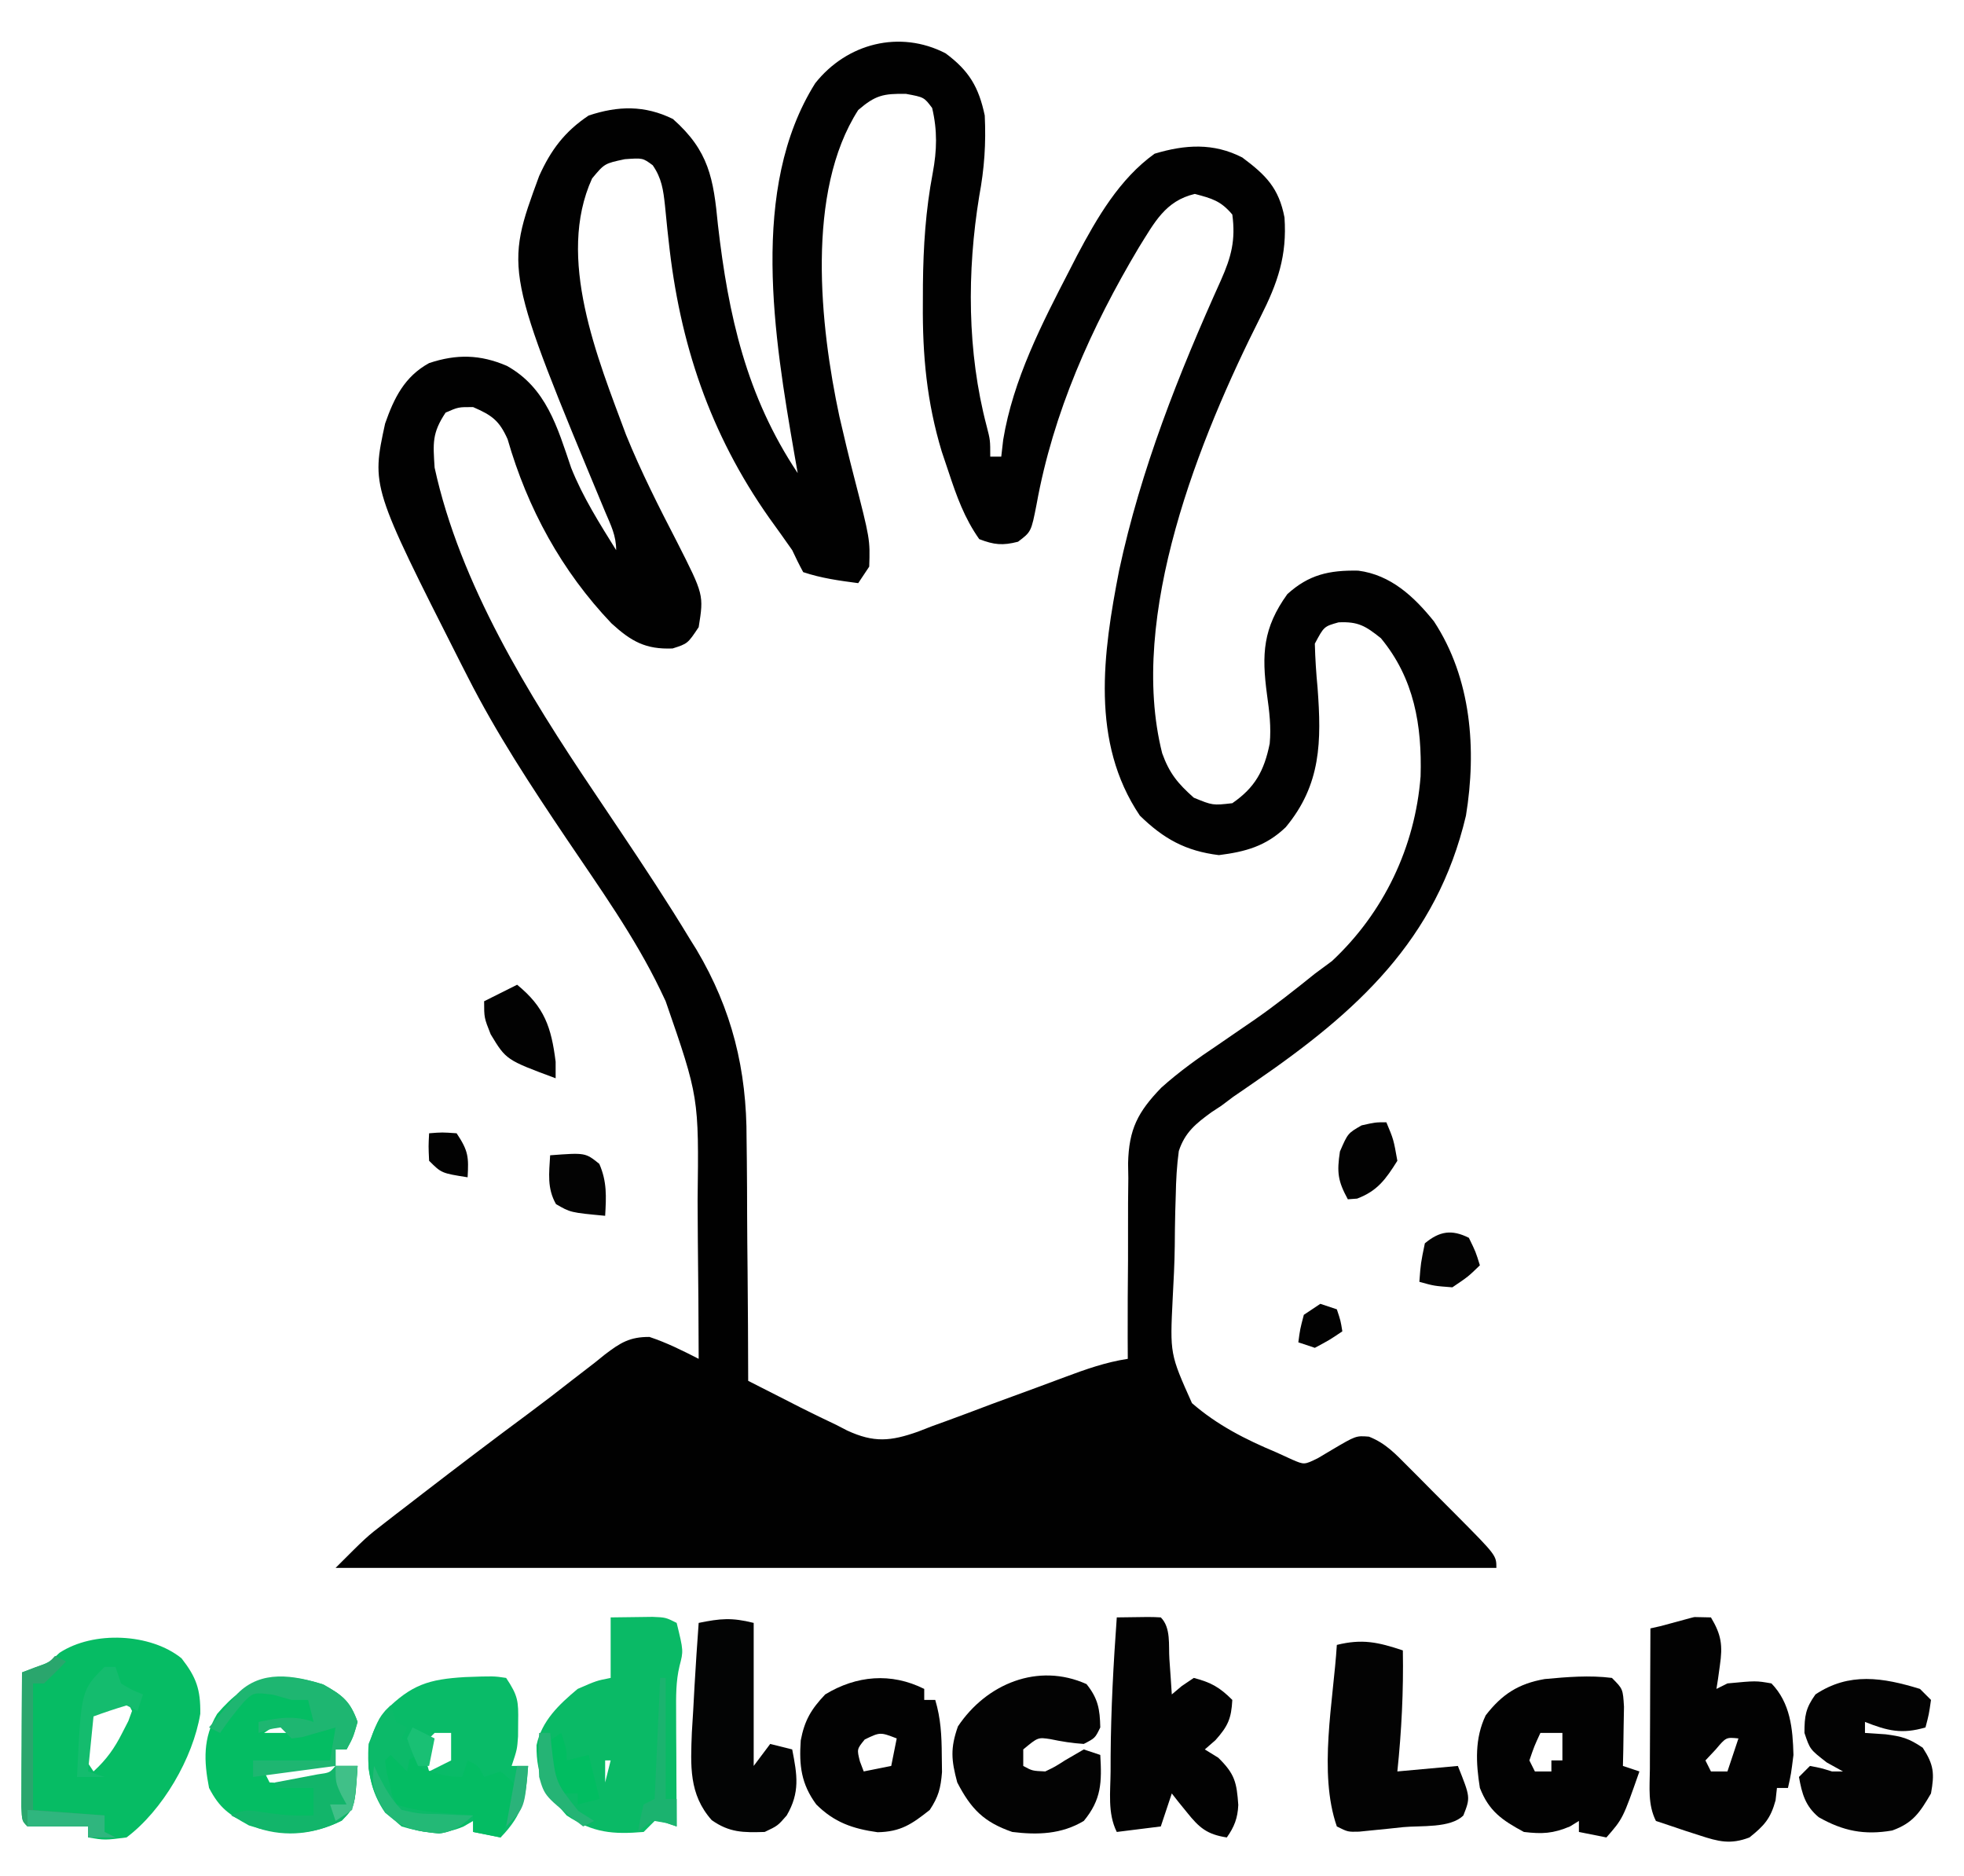 <?xml version="1.0" encoding="UTF-8"?>
<svg version="1.1" xmlns="http://www.w3.org/2000/svg" width="357" height="341">
<path d="M0 0 C4.303 3.184 6.038 6.167 7.125 11.312 C7.368 16.412 7.059 20.925 6.125 25.938 C3.88 39.682 3.915 54.275 7.469 67.766 C8.125 70.312 8.125 70.312 8.125 73.312 C8.785 73.312 9.445 73.312 10.125 73.312 C10.299 71.8 10.299 71.8 10.477 70.258 C12.275 59.318 17.512 49.141 22.562 39.375 C23.225 38.08 23.225 38.08 23.902 36.759 C27.534 29.905 31.611 22.833 38 18.25 C43.538 16.589 48.682 16.242 53.938 18.938 C58.21 22.121 60.581 24.476 61.609 29.84 C62.095 36.794 60.368 41.754 57.253 47.909 C46.206 69.816 33.075 102.25 39.375 127.23 C40.687 130.872 42.204 132.716 45.125 135.312 C48.563 136.721 48.563 136.721 52.125 136.312 C56.262 133.462 57.925 130.401 58.922 125.48 C59.207 122.439 58.854 119.621 58.434 116.605 C57.439 109.215 57.692 104.47 62.125 98.312 C66.033 94.76 69.732 93.942 75.008 94.039 C80.941 94.805 85.171 98.775 88.773 103.254 C95.59 113.636 96.551 126.558 94.594 138.574 C89.264 161.197 74.705 174.283 56.228 186.975 C55.539 187.451 54.85 187.927 54.141 188.418 C53.232 189.039 53.232 189.039 52.306 189.673 C51.586 190.214 50.866 190.755 50.125 191.312 C49.543 191.694 48.961 192.075 48.361 192.468 C45.522 194.528 43.504 196.145 42.398 199.548 C42.033 202.242 41.893 204.856 41.844 207.574 C41.813 208.561 41.783 209.547 41.752 210.563 C41.703 212.647 41.674 214.73 41.663 216.814 C41.625 219.981 41.46 223.125 41.289 226.287 C40.788 236.423 40.788 236.423 44.791 245.364 C49.365 249.352 54.558 251.986 60.125 254.312 C61.078 254.748 62.03 255.183 63.011 255.631 C65.206 256.579 65.206 256.579 67.66 255.379 C68.911 254.634 68.911 254.634 70.188 253.875 C74.6 251.271 74.6 251.271 76.964 251.457 C80.031 252.671 81.786 254.602 84.109 256.934 C84.57 257.394 85.03 257.854 85.505 258.327 C86.473 259.298 87.438 260.272 88.399 261.25 C89.875 262.75 91.364 264.236 92.855 265.721 C100.125 273.046 100.125 273.046 100.125 275.312 C30.495 275.312 -39.135 275.312 -110.875 275.312 C-105.247 269.684 -105.247 269.684 -102.012 267.184 C-100.941 266.353 -100.941 266.353 -99.849 265.505 C-99.094 264.926 -98.34 264.347 -97.562 263.75 C-96.77 263.138 -95.977 262.526 -95.161 261.895 C-88.742 256.95 -82.29 252.049 -75.777 247.227 C-73.07 245.22 -70.404 243.168 -67.754 241.086 C-66.419 240.057 -65.085 239.029 -63.75 238 C-63.146 237.513 -62.543 237.026 -61.921 236.525 C-59.108 234.384 -57.402 233.309 -53.82 233.332 C-50.658 234.385 -47.839 235.798 -44.875 237.312 C-44.891 230.144 -44.947 222.977 -45.028 215.81 C-45.051 213.377 -45.065 210.943 -45.071 208.51 C-44.836 189.76 -44.836 189.76 -50.875 172.312 C-51.193 171.642 -51.511 170.971 -51.838 170.28 C-56.511 160.581 -62.876 151.719 -68.875 142.812 C-75.34 133.212 -81.631 123.648 -86.875 113.312 C-87.287 112.507 -87.699 111.701 -88.123 110.87 C-104.365 78.78 -104.365 78.78 -101.875 67.312 C-100.254 62.656 -98.334 58.758 -93.875 56.312 C-88.875 54.646 -84.588 54.736 -79.75 56.812 C-72.576 60.787 -70.553 67.987 -68.055 75.348 C-65.939 80.665 -62.888 85.463 -59.875 90.312 C-59.875 87.622 -60.838 85.799 -61.887 83.316 C-80.163 39.38 -80.163 39.38 -73.875 22.312 C-71.751 17.588 -69.229 14.215 -64.875 11.312 C-59.505 9.523 -54.678 9.428 -49.562 11.938 C-43.011 17.727 -42.183 22.764 -41.375 31.188 C-39.479 47.666 -36.217 62.3 -26.875 76.312 C-27.08 75.141 -27.285 73.969 -27.496 72.762 C-31.115 51.795 -35.706 24.554 -23.688 5.438 C-17.938 -1.822 -8.325 -4.294 0 0 Z M-15.875 10.312 C-25.433 25.181 -22.826 49.526 -19.301 65.993 C-18.459 69.664 -17.585 73.324 -16.64 76.97 C-13.713 88.342 -13.713 88.342 -13.875 93.312 C-14.535 94.302 -15.195 95.293 -15.875 96.312 C-19.344 95.854 -22.549 95.421 -25.875 94.312 C-26.589 93.004 -27.245 91.664 -27.875 90.312 C-29.253 88.342 -30.652 86.385 -32.062 84.438 C-42.853 69.116 -48.348 52.673 -50.332 34.109 C-50.453 33.026 -50.453 33.026 -50.576 31.921 C-50.731 30.5 -50.873 29.078 -51.002 27.655 C-51.307 24.83 -51.596 22.717 -53.227 20.352 C-55.035 19.013 -55.035 19.013 -58.312 19.25 C-61.986 20.031 -61.986 20.031 -64.25 22.75 C-70.83 37.175 -63.263 55.388 -58.082 69.34 C-55.369 76.022 -52.102 82.473 -48.787 88.875 C-43.937 98.439 -43.937 98.439 -44.875 104.312 C-46.875 107.312 -46.875 107.312 -49.625 108.188 C-54.518 108.376 -57.116 106.918 -60.715 103.633 C-69.796 94.102 -75.989 82.725 -79.609 70.141 C-81.14 66.72 -82.479 65.793 -85.875 64.312 C-88.555 64.298 -88.555 64.298 -90.875 65.312 C-93.364 69.046 -93.155 70.883 -92.875 75.312 C-88.274 96.444 -75.813 116.591 -63.875 134.312 C-62.852 135.837 -61.828 137.362 -60.805 138.887 C-60.299 139.64 -59.793 140.393 -59.272 141.169 C-54.872 147.728 -50.525 154.303 -46.438 161.062 C-46.049 161.687 -45.66 162.311 -45.259 162.954 C-38.801 173.843 -36.127 184.792 -36.168 197.367 C-36.153 198.635 -36.138 199.902 -36.122 201.208 C-36.087 204.526 -36.072 207.843 -36.068 211.16 C-36.059 214.567 -36.021 217.973 -35.986 221.379 C-35.924 228.023 -35.889 234.668 -35.875 241.312 C-33.378 242.589 -30.877 243.858 -28.375 245.125 C-27.679 245.481 -26.983 245.838 -26.266 246.205 C-24.15 247.273 -22.016 248.296 -19.875 249.312 C-19.219 249.652 -18.563 249.991 -17.887 250.34 C-13.03 252.585 -10.003 252.313 -4.998 250.544 C-4.18 250.225 -3.362 249.906 -2.52 249.578 C-1.655 249.266 -0.79 248.953 0.101 248.631 C2.848 247.632 5.58 246.599 8.312 245.562 C11.059 244.549 13.807 243.542 16.556 242.537 C18.262 241.911 19.965 241.278 21.665 240.637 C25.466 239.215 29.092 237.928 33.125 237.312 C33.119 236.052 33.112 234.791 33.106 233.492 C33.091 228.788 33.123 224.085 33.168 219.38 C33.181 217.349 33.182 215.318 33.17 213.288 C33.155 210.357 33.184 207.43 33.223 204.5 C33.208 203.601 33.194 202.701 33.179 201.775 C33.32 195.592 34.933 192.449 39.226 188.013 C42.456 185.12 45.897 182.652 49.5 180.25 C51.005 179.218 52.509 178.184 54.012 177.148 C54.724 176.661 55.436 176.173 56.169 175.671 C59.95 173.045 63.54 170.196 67.125 167.312 C68.156 166.549 69.188 165.786 70.25 165 C79.677 156.188 85.358 144.247 86.348 131.43 C86.62 122.174 85.184 113.619 79.125 106.312 C76.33 104.091 75.017 103.271 71.438 103.438 C68.792 104.182 68.792 104.182 67.125 107.312 C67.195 110.041 67.365 112.665 67.625 115.375 C68.341 125.023 68.297 132.911 61.828 140.684 C58.221 144.134 54.529 145.134 49.688 145.75 C43.662 145.01 39.637 142.791 35.312 138.562 C26.317 125.198 28.621 109.022 31.543 94.031 C35.486 75.615 42.355 58.332 50.073 41.21 C51.94 37.015 52.748 33.937 52.125 29.312 C50.033 26.818 48.439 26.396 45.312 25.562 C39.926 26.83 37.963 30.782 35.125 35.312 C26.475 49.825 19.55 65.319 16.542 82.008 C15.566 86.98 15.566 86.98 13.172 88.785 C10.375 89.506 8.827 89.352 6.125 88.312 C3.439 84.516 2.015 80.52 0.562 76.125 C-0.058 74.278 -0.058 74.278 -0.691 72.395 C-3.415 63.389 -4.202 54.897 -4.125 45.5 C-4.121 44.352 -4.117 43.205 -4.113 42.022 C-4.042 35.1 -3.619 28.546 -2.328 21.742 C-1.563 17.642 -1.469 14.027 -2.438 9.938 C-3.907 7.981 -3.907 7.981 -7.188 7.375 C-11.329 7.305 -12.764 7.633 -15.875 10.312 Z " fill="#010101" transform="translate(171.875,9.688)"/>
<path d="M0 0 C2.683 3.438 3.471 5.665 3.406 10.086 C2.088 18.121 -3.439 27.642 -10 32.562 C-13.938 33.062 -13.938 33.062 -17 32.562 C-17 31.902 -17 31.242 -17 30.562 C-18.073 30.562 -19.145 30.562 -20.25 30.562 C-22.833 30.562 -25.417 30.562 -28 30.562 C-29 29.562 -29 29.562 -29.114 26.97 C-29.108 25.845 -29.103 24.719 -29.098 23.559 C-29.094 22.344 -29.091 21.129 -29.088 19.877 C-29.08 18.598 -29.071 17.318 -29.062 16 C-29.058 14.717 -29.053 13.433 -29.049 12.111 C-29.037 8.928 -29.021 5.745 -29 2.562 C-28.212 2.265 -27.425 1.967 -26.613 1.66 C-23.99 0.717 -23.99 0.717 -22.188 -1 C-16.022 -5.052 -5.613 -4.56 0 0 Z M-10 7.562 C-13.705 8.693 -13.705 8.693 -17 10.562 C-18.243 14.011 -18.243 14.011 -18 17.562 C-17.01 19.047 -17.01 19.047 -16 20.562 C-13.651 18.409 -12.176 16.346 -10.75 13.5 C-10.394 12.808 -10.038 12.116 -9.672 11.402 C-9.45 10.795 -9.228 10.188 -9 9.562 C-9.33 8.902 -9.66 8.242 -10 7.562 Z " fill="#06BC64" transform="translate(33,301.438)"/>
<path d="M0 0 C1.454 0.031 1.454 0.031 2.938 0.062 C4.845 3.237 5.098 5.168 4.562 8.812 C4.396 10.011 4.396 10.011 4.227 11.234 C4.083 12.139 4.083 12.139 3.938 13.062 C4.598 12.732 5.258 12.402 5.938 12.062 C11.131 11.568 11.131 11.568 13.938 12.062 C17.378 15.614 17.816 20.278 17.938 25.062 C17.5 28.562 17.5 28.562 16.938 31.062 C16.277 31.062 15.617 31.062 14.938 31.062 C14.855 31.805 14.773 32.547 14.688 33.312 C13.777 36.651 12.62 37.917 9.938 40.062 C6.497 41.377 4.32 40.82 0.875 39.688 C0.018 39.412 -0.839 39.136 -1.723 38.852 C-2.495 38.591 -3.267 38.331 -4.062 38.062 C-5.053 37.733 -6.043 37.403 -7.062 37.062 C-8.569 34.05 -8.184 30.95 -8.16 27.648 C-8.159 26.919 -8.157 26.189 -8.156 25.437 C-8.15 23.104 -8.138 20.771 -8.125 18.438 C-8.12 16.857 -8.115 15.276 -8.111 13.695 C-8.1 9.818 -8.083 5.94 -8.062 2.062 C-7.423 1.918 -6.784 1.774 -6.125 1.625 C-0.18 0.004 -0.18 0.004 0 0 Z M3.812 24.062 C3.194 24.723 2.575 25.383 1.938 26.062 C2.268 26.723 2.598 27.383 2.938 28.062 C3.928 28.062 4.918 28.062 5.938 28.062 C6.598 26.082 7.258 24.102 7.938 22.062 C5.694 21.834 5.694 21.834 3.812 24.062 Z " fill="#020202" transform="translate(308.062,293.938)"/>
<path d="M0 0 C1.609 -0.021 3.217 -0.041 4.875 -0.062 C6.232 -0.08 6.232 -0.08 7.617 -0.098 C10 0 10 0 12 1 C13.242 6.08 13.242 6.08 12.526 8.806 C11.838 11.677 11.888 14.345 11.902 17.297 C11.907 19.105 11.907 19.105 11.912 20.949 C11.92 22.203 11.929 23.458 11.938 24.75 C11.942 26.02 11.947 27.289 11.951 28.598 C11.963 31.732 11.979 34.866 12 38 C11.381 37.794 10.762 37.587 10.125 37.375 C9.073 37.189 9.073 37.189 8 37 C7.34 37.66 6.68 38.32 6 39 C0.404 39.466 -3.185 39.174 -8 36 C-11.74 31.856 -13.539 28.95 -13.477 23.234 C-12.532 18.805 -9.389 15.828 -6 13 C-2.562 11.5 -2.562 11.5 0 11 C0 7.37 0 3.74 0 0 Z M-1 26 C-1 27.32 -1 28.64 -1 30 C-0.67 28.68 -0.34 27.36 0 26 C-0.33 26 -0.66 26 -1 26 Z " fill="#0ABA66" transform="translate(111,294)"/>
<path d="M0 0 C5.219 -0.187 5.219 -0.187 7.469 0.152 C9.642 3.412 9.718 4.382 9.656 8.152 C9.65 9.019 9.643 9.885 9.637 10.777 C9.469 13.152 9.469 13.152 8.469 16.152 C9.459 16.152 10.449 16.152 11.469 16.152 C11.081 21.865 10.599 24.889 6.469 29.152 C4.819 28.822 3.169 28.492 1.469 28.152 C1.469 27.492 1.469 26.832 1.469 26.152 C0.9 26.482 0.332 26.812 -0.254 27.152 C-4.088 28.836 -7.58 28.336 -11.531 27.152 C-15.38 23.945 -16.734 21.569 -17.531 16.652 C-17.768 12.369 -17.047 9.723 -14.531 6.152 C-9.729 1.35 -6.578 0.396 0 0 Z M-5.531 10.152 C-6.191 10.812 -6.851 11.472 -7.531 12.152 C-7.211 14.755 -7.211 14.755 -6.531 17.152 C-5.211 16.492 -3.891 15.832 -2.531 15.152 C-2.531 13.502 -2.531 11.852 -2.531 10.152 C-3.521 10.152 -4.511 10.152 -5.531 10.152 Z " fill="#09BB68" transform="translate(84.531,304.848)"/>
<path d="M0 0 C2 2 2 2 2.195 5.258 C2.172 6.534 2.149 7.81 2.125 9.125 C2.107 10.406 2.089 11.688 2.07 13.008 C2.047 13.995 2.024 14.983 2 16 C2.99 16.33 3.98 16.66 5 17 C2 25.571 2 25.571 -1 29 C-2.65 28.67 -4.3 28.34 -6 28 C-6 27.34 -6 26.68 -6 26 C-6.536 26.33 -7.072 26.66 -7.625 27 C-10.703 28.296 -12.677 28.399 -16 28 C-19.987 25.853 -22.347 24.216 -24 20 C-24.722 15.468 -24.965 11.001 -22.938 6.797 C-19.977 2.968 -16.986 1.043 -12.227 0.207 C-8.159 -0.171 -4.065 -0.514 0 0 Z M-13 10 C-14.106 12.391 -14.106 12.391 -15 15 C-14.67 15.66 -14.34 16.32 -14 17 C-13.01 17 -12.02 17 -11 17 C-11 16.34 -11 15.68 -11 15 C-10.34 15 -9.68 15 -9 15 C-9 13.35 -9 11.7 -9 10 C-10.32 10 -11.64 10 -13 10 Z " fill="#020202" transform="translate(293,305)"/>
<path d="M0 0 C6.152 -0.098 6.152 -0.098 8 0 C9.878 1.878 9.391 5.039 9.562 7.562 C9.646 8.76 9.73 9.958 9.816 11.191 C9.877 12.118 9.938 13.045 10 14 C10.606 13.491 11.212 12.982 11.836 12.457 C12.55 11.976 13.264 11.495 14 11 C17.138 11.822 18.703 12.703 21 15 C20.822 18.383 20.212 19.763 17.938 22.312 C17.298 22.869 16.659 23.426 16 24 C16.804 24.495 17.609 24.99 18.438 25.5 C21.47 28.459 21.796 30.007 22.086 34.094 C21.979 36.467 21.371 38.064 20 40 C16.401 39.444 15.001 38.251 12.75 35.438 C12.229 34.797 11.708 34.156 11.172 33.496 C10.785 33.002 10.398 32.509 10 32 C9.34 33.98 8.68 35.96 8 38 C5.36 38.33 2.72 38.66 0 39 C-1.708 35.585 -1.144 31.692 -1.125 27.938 C-1.123 27.051 -1.121 26.164 -1.119 25.251 C-1.065 16.811 -0.61 8.415 0 0 Z " fill="#020202" transform="translate(203,294)"/>
<path d="M0 0 C3.512 1.959 4.901 3.035 6.25 6.812 C5.438 9.625 5.438 9.625 4.25 11.812 C3.59 11.812 2.93 11.812 2.25 11.812 C2.25 12.803 2.25 13.793 2.25 14.812 C3.57 14.812 4.89 14.812 6.25 14.812 C5.76 22.286 5.76 22.286 3.375 24.75 C-2.348 27.611 -7.542 27.512 -13.5 25.625 C-17.156 23.586 -18.811 22.536 -20.75 18.812 C-21.699 13.938 -21.883 9.708 -19.281 5.355 C-13.668 -1.244 -8.491 -2.689 0 0 Z M-7.75 6.812 C-8.74 7.473 -9.73 8.133 -10.75 8.812 C-8.77 8.812 -6.79 8.812 -4.75 8.812 C-5.74 8.152 -6.73 7.492 -7.75 6.812 Z M-6.5 15.312 C-7.699 15.452 -7.699 15.452 -8.922 15.594 C-9.827 15.702 -9.827 15.702 -10.75 15.812 C-10.42 16.473 -10.09 17.133 -9.75 17.812 C-8.313 17.894 -6.876 17.952 -5.438 18 C-4.637 18.035 -3.836 18.07 -3.012 18.105 C-0.271 17.751 0.542 16.919 2.25 14.812 C-0.769 14.812 -3.521 14.962 -6.5 15.312 Z " fill="#04BD63" transform="translate(58.75,306.188)"/>
<path d="M0 0 C2.092 2.615 2.431 4.551 2.5 7.875 C1.562 9.812 1.562 9.812 -0.5 10.875 C-2.575 10.746 -4.528 10.432 -6.562 10.004 C-8.83 9.656 -8.83 9.656 -11.5 11.875 C-11.5 12.865 -11.5 13.855 -11.5 14.875 C-9.857 15.772 -9.857 15.772 -7.5 15.875 C-5.73 15.023 -5.73 15.023 -3.938 13.875 C-2.803 13.215 -1.669 12.555 -0.5 11.875 C0.49 12.205 1.48 12.535 2.5 12.875 C2.791 17.827 2.73 20.977 -0.5 24.875 C-4.54 27.299 -8.902 27.444 -13.5 26.875 C-18.676 25.083 -20.986 22.716 -23.5 17.875 C-24.586 13.82 -24.776 11.657 -23.375 7.688 C-18.22 -0.046 -8.821 -3.97 0 0 Z " fill="#030303" transform="translate(197.5,306.125)"/>
<path d="M0 0 C0 0.66 0 1.32 0 2 C0.66 2 1.32 2 2 2 C3.013 5.37 3.166 8.489 3.188 12 C3.202 13.031 3.216 14.062 3.23 15.125 C2.997 18.032 2.598 19.59 1 22 C-2.283 24.599 -4.272 25.965 -8.473 26.051 C-13.005 25.415 -16.348 24.262 -19.625 21 C-22.37 17.265 -22.761 13.928 -22.449 9.367 C-21.758 5.723 -20.55 3.681 -18 1 C-12.33 -2.446 -6.028 -3.014 0 0 Z M-10.812 9.188 C-12.253 10.951 -12.253 10.951 -11.688 13.188 C-11.461 13.786 -11.234 14.384 -11 15 C-9.35 14.67 -7.7 14.34 -6 14 C-5.67 12.35 -5.34 10.7 -5 9 C-8.007 7.841 -8.007 7.841 -10.812 9.188 Z " fill="#020202" transform="translate(168,307)"/>
<path d="M0 0 C0.129 7.413 -0.234 14.625 -1 22 C2.63 21.67 6.26 21.34 10 21 C12.288 26.721 12.288 26.721 11 30 C8.647 32.353 3.247 31.814 0.062 32.125 C-1.336 32.274 -1.336 32.274 -2.764 32.426 C-3.655 32.515 -4.546 32.604 -5.465 32.695 C-6.286 32.778 -7.107 32.861 -7.953 32.946 C-10 33 -10 33 -12 32 C-15.4 22.23 -12.627 9.178 -12 -1 C-7.388 -2.139 -4.517 -1.506 0 0 Z " fill="#030303" transform="translate(255,300)"/>
<path d="M0 0 C0.66 0.66 1.32 1.32 2 2 C1.625 4.625 1.625 4.625 1 7 C-3.293 8.263 -5.878 7.63 -10 6 C-10 6.66 -10 7.32 -10 8 C-8.762 8.082 -7.525 8.165 -6.25 8.25 C-3.285 8.634 -2.044 8.97 0.5 10.688 C2.522 13.804 2.658 15.342 2 19 C-0.028 22.467 -1.266 24.377 -5.055 25.738 C-10.112 26.604 -13.949 25.847 -18.402 23.324 C-20.861 21.286 -21.443 19.065 -22 16 C-21.34 15.34 -20.68 14.68 -20 14 C-18 14.375 -18 14.375 -16 15 C-15.34 15 -14.68 15 -14 15 C-14.969 14.464 -15.939 13.928 -16.938 13.375 C-20 11 -20 11 -21 8 C-21 4.896 -20.787 3.501 -19 1 C-12.887 -3.076 -6.751 -2.076 0 0 Z " fill="#030303" transform="translate(349,307)"/>
<path d="M0 0 C0 8.58 0 17.16 0 26 C0.99 24.68 1.98 23.36 3 22 C4.32 22.33 5.64 22.66 7 23 C7.914 27.66 8.445 30.809 6 35 C4.375 36.875 4.375 36.875 2 38 C-1.918 38.124 -4.41 38.117 -7.629 35.855 C-11.811 31.149 -11.462 25.947 -11.242 19.934 C-11.162 18.636 -11.082 17.337 -11 16 C-10.919 14.512 -10.838 13.023 -10.758 11.535 C-10.539 7.687 -10.28 3.844 -10 0 C-6.055 -0.807 -4 -1 0 0 Z " fill="#030404" transform="translate(137,295)"/>
<path d="M0 0 C0.928 0.526 0.928 0.526 1.875 1.062 C2.576 1.372 3.277 1.681 4 2 C4.66 1.67 5.32 1.34 6 1 C6 1.66 6 2.32 6 3 C8.631 4.316 11.051 5 14 5 C14.33 4.01 14.66 3.02 15 2 C17 3 17 3 18 5 C18.99 4.67 19.98 4.34 21 4 C22.562 5.25 22.562 5.25 24 7 C23.683 10.172 22.221 13.07 21 16 C18.525 15.505 18.525 15.505 16 15 C16 14.01 16 13.02 16 12 C15.151 12.253 15.151 12.253 14.285 12.512 C10.444 13.333 6.8 12.916 3 12 C0.116 9.657 -0.003 7.987 -0.75 4.312 C-0.833 3.219 -0.915 2.126 -1 1 C-0.67 0.67 -0.34 0.34 0 0 Z " fill="#04BC63" transform="translate(70,318)"/>
<path d="M0 0 C3.512 1.959 4.901 3.035 6.25 6.812 C5.438 9.625 5.438 9.625 4.25 11.812 C3.59 11.812 2.93 11.812 2.25 11.812 C2.25 12.803 2.25 13.793 2.25 14.812 C-2.7 15.473 -7.65 16.133 -12.75 16.812 C-12.75 15.822 -12.75 14.832 -12.75 13.812 C-8.13 13.812 -3.51 13.812 1.25 13.812 C1.58 11.832 1.91 9.852 2.25 7.812 C1.696 7.98 1.141 8.148 0.57 8.32 C-0.154 8.524 -0.879 8.728 -1.625 8.938 C-2.704 9.251 -2.704 9.251 -3.805 9.57 C-4.447 9.65 -5.089 9.73 -5.75 9.812 C-6.41 9.152 -7.07 8.492 -7.75 7.812 C-9.858 8.131 -9.858 8.131 -11.75 8.812 C-11.75 8.152 -11.75 7.492 -11.75 6.812 C-8.087 6.063 -5.326 5.574 -1.75 6.812 C-2.08 5.492 -2.41 4.173 -2.75 2.812 C-3.74 2.812 -4.73 2.812 -5.75 2.812 C-6.843 2.503 -7.936 2.194 -9.062 1.875 C-12.666 1.412 -12.666 1.412 -14.539 3.305 C-16.048 5.085 -17.437 6.884 -18.75 8.812 C-19.41 8.482 -20.07 8.152 -20.75 7.812 C-19.653 6.494 -18.547 5.183 -17.438 3.875 C-16.823 3.144 -16.208 2.413 -15.574 1.66 C-11.275 -2.695 -5.392 -1.707 0 0 Z " fill="#1EB671" transform="translate(58.75,306.188)"/>
<path d="M0 0 C4.964 4.05 6.21 7.702 7 14 C7 14.99 7 15.98 7 17 C-1.998 13.658 -1.998 13.658 -4.812 9 C-6 6 -6 6 -6 3 C-4.02 2.01 -2.04 1.02 0 0 Z " fill="#020202" transform="translate(94,179)"/>
<path d="M0 0 C1.32 0 2.64 0 4 0 C3.51 7.473 3.51 7.473 1.125 9.938 C-3.744 12.372 -8.874 13.011 -14.078 11.328 C-15.745 10.61 -17.377 9.812 -19 9 C-16.599 7.8 -15.615 8.048 -13 8.438 C-10.96 8.734 -9.063 9 -7 9 C-6.01 9 -5.02 9 -4 9 C-4 7.35 -4 5.7 -4 4 C-6.31 4 -8.62 4 -11 4 C-11 3.67 -11 3.34 -11 3 C-10.29 2.867 -9.579 2.734 -8.848 2.598 C-7.929 2.421 -7.009 2.244 -6.062 2.062 C-5.146 1.888 -4.229 1.714 -3.285 1.535 C-1.047 1.223 -1.047 1.223 0 0 Z " fill="#12B56A" transform="translate(61,321)"/>
<path d="M0 0 C0.33 0.99 0.66 1.98 1 3 C1.66 3.33 2.32 3.66 3 4 C2.67 4.66 2.34 5.32 2 6 C2.66 6.33 3.32 6.66 4 7 C3.67 8.65 3.34 10.3 3 12 C2.01 11.01 1.02 10.02 0 9 C-0.33 9.33 -0.66 9.66 -1 10 C-0.787 11.888 -0.787 11.888 -0.25 14 C-0.01 15.083 -0.01 15.083 0.234 16.188 C0.487 16.786 0.74 17.384 1 18 C4.008 19.003 6.538 19.303 9.688 19.562 C10.681 19.646 11.675 19.73 12.699 19.816 C13.838 19.907 13.838 19.907 15 20 C12.925 21.802 11.579 22.924 8.816 23.285 C4.479 22.857 2.44 22.366 -1 19.5 C-3.646 15.679 -4.311 11.588 -4 7 C-2.059 2.059 -2.059 2.059 0 0 Z " fill="#0CBA69" transform="translate(71,310)"/>
<path d="M0 0 C1.312 3.125 1.312 3.125 2 7 C-0.091 10.321 -1.586 12.465 -5.312 13.875 C-6.148 13.937 -6.148 13.937 -7 14 C-8.811 10.679 -9.018 9.12 -8.438 5.312 C-7 2 -7 2 -4.5 0.562 C-2 0 -2 0 0 0 Z " fill="#020202" transform="translate(252,204)"/>
<path d="M0 0 C6.401 -0.483 6.401 -0.483 8.938 1.562 C10.349 4.801 10.201 7.508 10 11 C3.698 10.406 3.698 10.406 1.062 8.875 C-0.584 5.969 -0.185 3.262 0 0 Z " fill="#030303" transform="translate(100,210)"/>
<path d="M0 0 C1.25 2.562 1.25 2.562 2 5 C-0.125 7.062 -0.125 7.062 -3 9 C-6.312 8.75 -6.312 8.75 -9 8 C-8.75 4.625 -8.75 4.625 -8 1 C-5.322 -1.216 -3.128 -1.564 0 0 Z " fill="#030303" transform="translate(267,225)"/>
<path d="M0 0 C0.66 0.33 1.32 0.66 2 1 C0.71 2.376 -0.627 3.708 -2 5 C-2.66 5 -3.32 5 -4 5 C-4 12.59 -4 20.18 -4 28 C0.29 28.33 4.58 28.66 9 29 C9 29.99 9 30.98 9 32 C9.66 32.33 10.32 32.66 11 33 C9.35 33 7.7 33 6 33 C6 32.34 6 31.68 6 31 C4.928 31 3.855 31 2.75 31 C0.167 31 -2.417 31 -5 31 C-6 30 -6 30 -6.114 27.408 C-6.108 26.282 -6.103 25.156 -6.098 23.996 C-6.094 22.781 -6.091 21.566 -6.088 20.314 C-6.08 19.035 -6.071 17.756 -6.062 16.438 C-6.058 15.154 -6.053 13.871 -6.049 12.549 C-6.037 9.366 -6.021 6.183 -6 3 C-5.196 2.691 -4.391 2.381 -3.562 2.062 C-1.109 1.237 -1.109 1.237 0 0 Z " fill="#2AA66D" transform="translate(10,301)"/>
<path d="M0 0 C0.66 0 1.32 0 2 0 C2.33 0.99 2.66 1.98 3 3 C5 4.209 5 4.209 7 5 C6.67 5.99 6.34 6.98 6 8 C5.34 7.67 4.68 7.34 4 7 C1.981 7.606 -0.023 8.269 -2 9 C-2.33 12.3 -2.66 15.6 -3 19 C-2.01 19.33 -1.02 19.66 0 20 C-1.65 20 -3.3 20 -5 20 C-4.25 4.25 -4.25 4.25 0 0 Z " fill="#14BC6E" transform="translate(19,303)"/>
<path d="M0 0 C1 3 1 3 1 5 C2.32 4.67 3.64 4.34 5 4 C5.66 6.64 6.32 9.28 7 12 C5.68 12.33 4.36 12.66 3 13 C3 12.34 3 11.68 3 11 C1.68 11 0.36 11 -1 11 C-1.66 8.03 -2.32 5.06 -3 2 C-2.01 1.34 -1.02 0.68 0 0 Z " fill="#01BD61" transform="translate(102,315)"/>
<path d="M0 0 C0.33 0 0.66 0 1 0 C1 7.26 1 14.52 1 22 C1.66 22 2.32 22 3 22 C3 23.65 3 25.3 3 27 C2.103 26.691 2.103 26.691 1.188 26.375 C-1.285 25.693 -1.285 25.693 -4 28 C-3.625 25.562 -3.625 25.562 -3 23 C-2.34 22.67 -1.68 22.34 -1 22 C-0.67 14.74 -0.34 7.48 0 0 Z " fill="#1BB36F" transform="translate(120,305)"/>
<path d="M0 0 C0.268 0.578 0.536 1.155 0.812 1.75 C2.094 4.179 3.081 6.016 5 8 C8.186 8.701 8.186 8.701 11.688 8.75 C12.867 8.807 14.046 8.863 15.262 8.922 C16.165 8.948 17.069 8.973 18 9 C15.925 10.802 14.579 11.924 11.816 12.285 C7.657 11.874 4.822 11.44 1.938 8.25 C0.018 5.03 -0.536 3.643 0 0 Z " fill="#23B976" transform="translate(68,321)"/>
<path d="M0 0 C2.375 -0.188 2.375 -0.188 5 0 C7.152 3.228 7.201 4.284 7 8 C2.25 7.25 2.25 7.25 0 5 C-0.125 2.375 -0.125 2.375 0 0 Z " fill="#020202" transform="translate(78,206)"/>
<path d="M0 0 C0.99 0.33 1.98 0.66 3 1 C3.688 3.062 3.688 3.062 4 5 C1.688 6.562 1.688 6.562 -1 8 C-1.99 7.67 -2.98 7.34 -4 7 C-3.688 4.625 -3.688 4.625 -3 2 C-2.01 1.34 -1.02 0.68 0 0 Z " fill="#020202" transform="translate(240,237)"/>
<path d="M0 0 C6.93 0.495 6.93 0.495 14 1 C14 1.99 14 2.98 14 4 C14.66 4.33 15.32 4.66 16 5 C14.35 5 12.7 5 11 5 C11 4.34 11 3.68 11 3 C9.928 3 8.855 3 7.75 3 C5.167 3 2.583 3 0 3 C0 2.01 0 1.02 0 0 Z " fill="#2FB67E" transform="translate(5,329)"/>
<path d="M0 0 C0.66 0 1.32 0 2 0 C2.075 0.736 2.15 1.472 2.227 2.23 C3.014 9.032 3.014 9.032 7.125 14.188 C8.074 14.786 9.023 15.384 10 16 C9.34 16.33 8.68 16.66 8 17 C1.008 11.528 1.008 11.528 0 8 C-0.145 5.309 -0.09 2.7 0 0 Z " fill="#25B475" transform="translate(98,315)"/>
<path d="M0 0 C1.32 0 2.64 0 4 0 C3.512 6.055 3.512 6.055 3 8 C2.01 8.66 1.02 9.32 0 10 C-0.33 9.01 -0.66 8.02 -1 7 C-0.01 7 0.98 7 2 7 C1.67 6.402 1.34 5.804 1 5.188 C0 3 0 3 0 0 Z " fill="#40C088" transform="translate(61,321)"/>
<path d="M0 0 C0.66 0 1.32 0 2 0 C1.375 7.625 1.375 7.625 -2 11 C-1.34 7.37 -0.68 3.74 0 0 Z " fill="#2AB37A" transform="translate(94,321)"/>
<path d="M0 0 C1.32 0.66 2.64 1.32 4 2 C3.67 3.65 3.34 5.3 3 7 C2.34 7 1.68 7 1 7 C-0.062 4.625 -0.062 4.625 -1 2 C-0.67 1.34 -0.34 0.68 0 0 Z " fill="#19C074" transform="translate(75,314)"/>
</svg>
